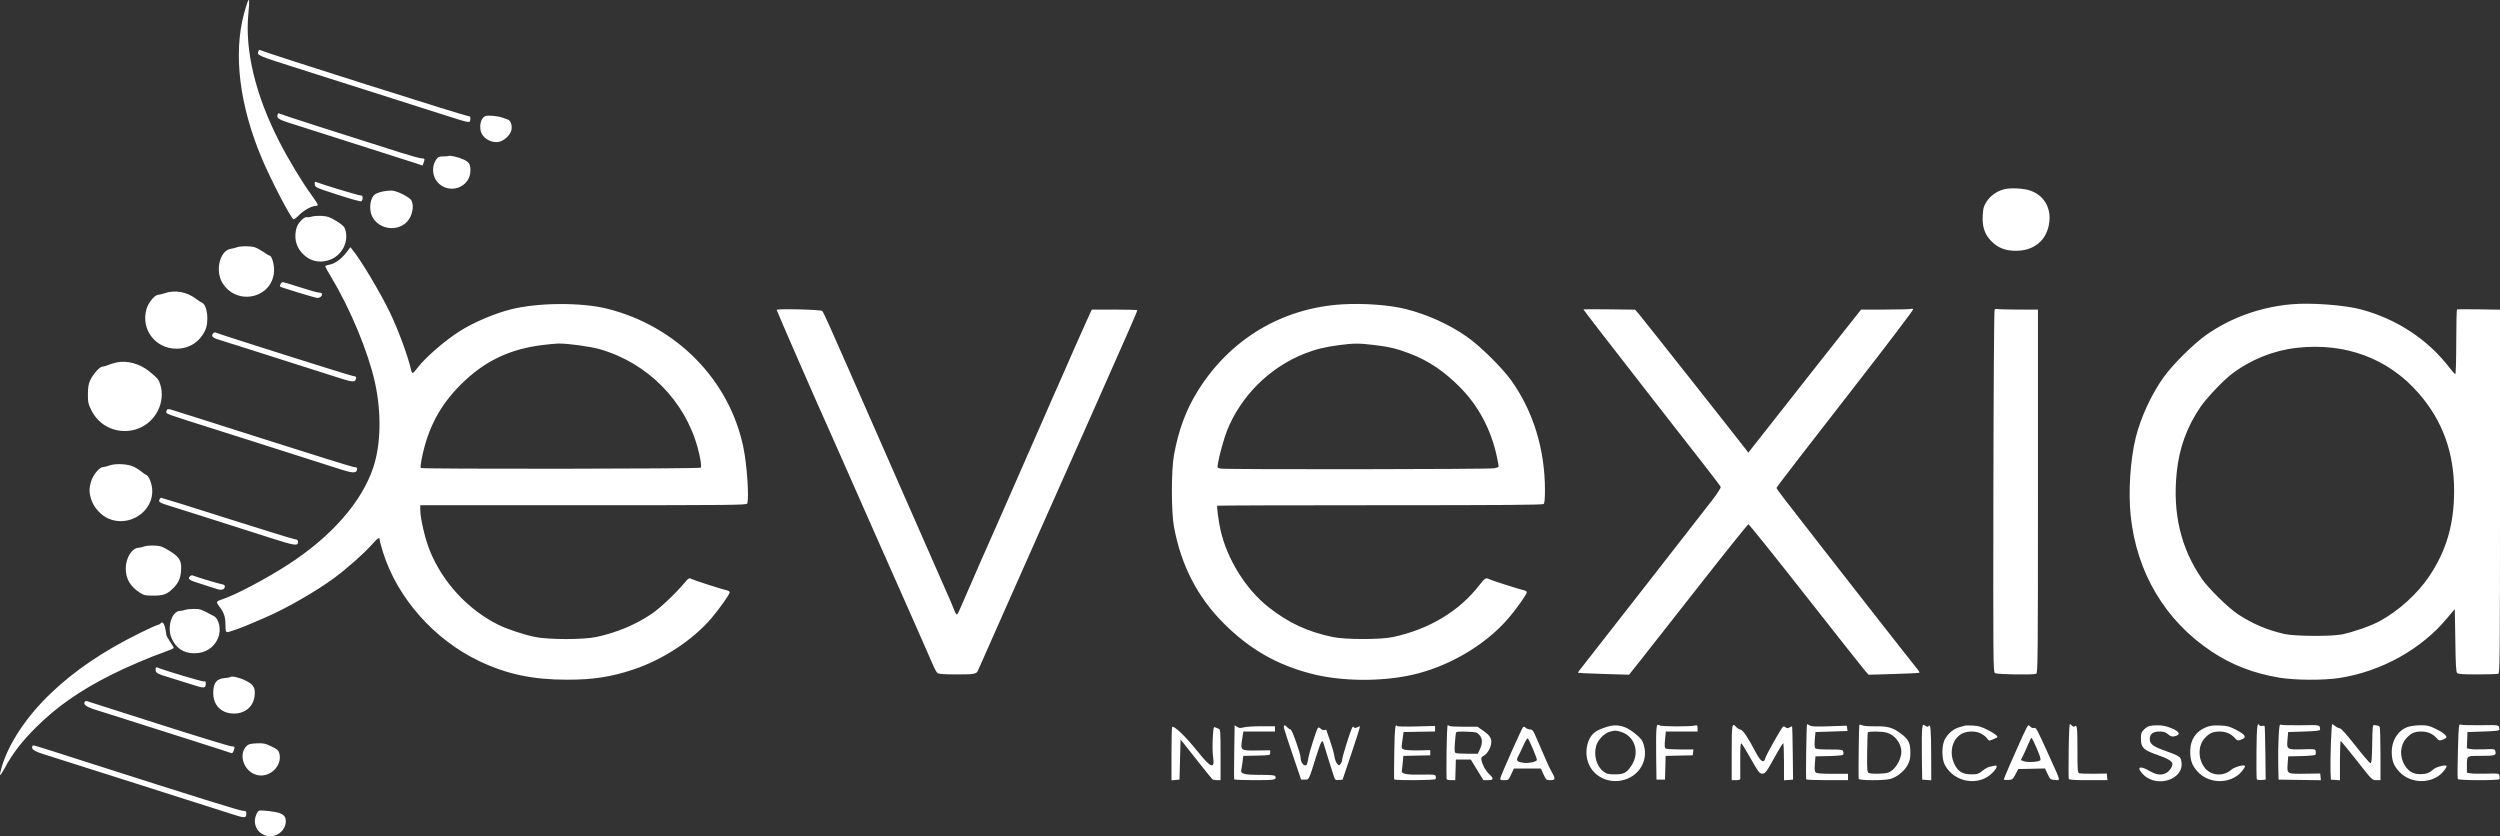 <svg width="290" height="97" viewBox="0 0 290 97" fill="none" xmlns="http://www.w3.org/2000/svg">
<rect x="0" y="0" width="290" height="97" fill="#333333" stroke="none"/>
<path fill-rule="evenodd" clip-rule="evenodd" d="M28.696 0.282C28.623 0.472 28.452 1.041 28.315 1.546C27.041 6.258 27.779 12.249 30.394 18.424C31.448 20.913 33.688 25.22 34.04 25.436C34.1 25.473 34.392 25.255 34.69 24.951C35.238 24.393 36.148 23.891 36.613 23.891C36.753 23.891 36.867 23.831 36.867 23.758C36.867 23.685 36.538 23.174 36.136 22.623C35.031 21.109 33.476 18.53 32.391 16.414C29.644 11.056 28.392 5.873 28.81 1.594C28.963 0.033 28.931 -0.331 28.696 0.282ZM29.976 5.931C29.786 6.422 29.768 6.414 34.639 7.959C35.49 8.229 37.022 8.718 38.043 9.045C39.065 9.372 41.153 10.035 42.685 10.518C44.217 11.002 45.777 11.499 46.151 11.624C46.525 11.748 48.085 12.246 49.617 12.73C51.149 13.214 52.833 13.747 53.359 13.914C53.886 14.08 54.373 14.182 54.442 14.14C54.511 14.098 54.568 13.928 54.568 13.763C54.568 13.537 54.502 13.464 54.298 13.464C53.962 13.464 30.802 6.121 30.302 5.856C30.106 5.752 30.04 5.767 29.976 5.931ZM32.204 13.291C32.066 13.649 32.34 13.87 33.287 14.168C33.792 14.327 35.125 14.753 36.248 15.114C37.372 15.475 39.461 16.14 40.89 16.593C45.149 17.942 47.277 18.622 48.171 18.92L49.015 19.201L49.13 18.901C49.305 18.445 49.275 18.371 48.916 18.371C48.735 18.371 47.607 18.061 46.41 17.683C38.829 15.287 32.743 13.329 32.531 13.216C32.334 13.112 32.268 13.127 32.204 13.291ZM56.036 13.667C55.661 14.062 55.594 14.986 55.9 15.549C56.233 16.165 57.108 16.583 57.813 16.465C58.477 16.354 59.215 15.667 59.332 15.051C59.428 14.542 59.235 13.974 58.933 13.88C58.813 13.842 58.52 13.736 58.282 13.645C58.043 13.553 57.5 13.457 57.075 13.432C56.396 13.393 56.268 13.421 56.036 13.667ZM52.042 18.094C52.013 18.122 51.734 18.146 51.423 18.146C50.937 18.146 50.82 18.197 50.596 18.509C50.067 19.245 50.134 20.439 50.743 21.125C52.081 22.635 54.568 21.76 54.568 19.779C54.568 19.02 54.424 18.797 53.731 18.482C53.159 18.223 52.147 17.99 52.042 18.094ZM36.517 21.39C36.557 21.736 36.615 21.762 39.137 22.581C40.555 23.041 41.794 23.388 41.891 23.352C41.987 23.315 42.066 23.145 42.066 22.974C42.066 22.734 42.003 22.664 41.788 22.664C41.555 22.664 37.427 21.415 36.703 21.126C36.51 21.049 36.483 21.088 36.517 21.39ZM232.401 21.973C231.58 22.203 230.846 22.744 230.411 23.442C230.102 23.937 230.037 24.186 229.993 25.033C229.926 26.358 230.248 27.259 231.076 28.057C231.843 28.796 232.705 29.108 233.927 29.091C235.789 29.065 237.149 28.072 237.595 26.412C238.114 24.48 237.314 22.777 235.584 22.132C234.792 21.836 233.178 21.756 232.401 21.973ZM44.399 22.214C44.014 22.293 43.584 22.46 43.444 22.587C43.078 22.917 42.896 23.573 42.96 24.335C43.127 26.338 45.821 27.206 47.228 25.71C47.817 25.085 48.058 23.932 47.739 23.271C47.566 22.913 46.163 22.179 45.532 22.115C45.294 22.091 44.784 22.136 44.399 22.214ZM36.187 25.122C35.982 25.189 35.715 25.22 35.593 25.191C35.28 25.115 34.558 25.867 34.399 26.434C34.099 27.504 34.297 28.499 34.962 29.27C35.782 30.22 36.869 30.551 38.048 30.212C39.664 29.746 40.583 27.966 39.986 26.456C39.908 26.261 39.526 25.94 38.983 25.614C38.247 25.174 37.98 25.082 37.331 25.045C36.906 25.021 36.391 25.055 36.187 25.122ZM27.46 28.691C27.29 28.759 26.99 28.835 26.793 28.86C25.531 29.023 24.929 31.341 25.777 32.775C27.46 35.62 31.792 34.552 31.792 31.292C31.792 30.557 31.507 29.656 31.275 29.656C31.219 29.656 30.909 29.471 30.586 29.244C30.262 29.017 29.808 28.769 29.577 28.692C29.067 28.522 27.885 28.521 27.46 28.691ZM40.209 29.252C39.633 30.021 38.849 30.595 38.235 30.698C37.959 30.744 37.734 30.834 37.734 30.899C37.734 30.964 38.073 31.58 38.487 32.269C40.651 35.864 42.694 40.792 43.482 44.315C44.263 47.806 44.195 51.52 43.302 54.215C41.985 58.188 38.507 62.176 33.525 65.424C30.986 67.079 27.256 69.053 25.784 69.519C25.084 69.742 25.043 69.821 25.389 70.279C25.988 71.072 26.142 71.507 26.151 72.436C26.159 73.203 26.191 73.325 26.381 73.325C26.607 73.325 28.198 72.751 29.193 72.311C29.499 72.175 30.196 71.875 30.74 71.645C33.09 70.651 36.694 68.583 38.807 67.017C40.233 65.959 42.174 64.241 43.069 63.243C43.843 62.38 44.047 62.252 44.047 62.627C44.047 62.748 44.219 63.397 44.43 64.069C46.096 69.373 50.376 74.207 55.611 76.696C58.805 78.214 61.796 78.845 65.797 78.845C68.799 78.845 70.859 78.529 73.457 77.668C76.895 76.529 80.383 74.233 82.543 71.688C83.485 70.579 84.647 68.931 84.647 68.705C84.647 68.618 84.494 68.515 84.307 68.477C83.797 68.373 80.545 67.326 80.204 67.156C79.927 67.019 79.868 67.055 79.341 67.683C78.338 68.877 76.563 70.548 75.605 71.199C73.752 72.458 71.536 73.385 69.174 73.89C67.664 74.213 63.634 74.212 62.057 73.888C60.754 73.62 58.778 72.963 57.786 72.466C54.256 70.7 51.327 67.521 49.849 63.849C49.306 62.499 48.75 60.113 48.75 59.127V58.605H67.676C84.819 58.605 86.608 58.587 86.676 58.411C86.909 57.809 86.655 53.984 86.248 51.972C84.658 44.111 78.481 37.805 70.412 35.806C67.426 35.066 62.488 35.093 59.334 35.867C57.42 36.337 54.929 37.396 53.309 38.429C51.535 39.56 49.288 41.517 48.419 42.689C48.181 43.01 47.937 43.272 47.876 43.272C47.815 43.272 47.732 43.12 47.691 42.935C47.355 41.397 46.208 38.276 45.246 36.28C44.102 33.908 41.87 30.171 40.868 28.951L40.642 28.675L40.209 29.252ZM32.539 32.96C32.468 33.091 32.453 33.223 32.504 33.252C32.742 33.391 36.602 34.563 36.82 34.563C36.955 34.563 37.132 34.496 37.214 34.415C37.463 34.169 37.382 33.949 37.043 33.949C36.868 33.949 35.875 33.673 34.837 33.336C33.799 32.999 32.886 32.723 32.809 32.723C32.731 32.723 32.61 32.83 32.539 32.96ZM19.105 34.014C18.832 34.111 18.506 34.192 18.378 34.193C17.953 34.196 17.225 35.068 16.996 35.847C16.309 38.19 18.012 40.448 20.466 40.448C21.924 40.448 23.12 39.7 23.772 38.381C24.291 37.333 24.056 35.322 23.387 35.083C23.278 35.044 22.986 34.856 22.738 34.664C21.681 33.85 20.272 33.598 19.105 34.014ZM155.697 35.305C148.683 35.728 142.621 39.378 138.899 45.419C137.561 47.59 136.71 49.893 136.181 52.779C135.857 54.547 135.858 59.376 136.183 61.12C137.019 65.609 138.91 69.269 141.972 72.326C144.956 75.305 148.111 77.118 152.108 78.151C155.546 79.04 160.124 79.097 163.756 78.295C167.918 77.376 172.139 74.936 174.818 71.898C175.791 70.796 177.113 68.951 177.112 68.697C177.112 68.614 176.958 68.513 176.771 68.472C176.246 68.357 172.992 67.316 172.75 67.185C172.37 66.981 172.234 67.063 171.603 67.879C169.27 70.9 165.78 72.996 161.577 73.899C160.146 74.207 156.053 74.203 154.583 73.893C151.66 73.276 149.474 72.259 147.154 70.436C144.531 68.376 142.342 64.863 141.579 61.488C141.38 60.607 141.126 58.734 141.196 58.664C141.229 58.632 149.73 58.605 160.088 58.605C174.569 58.605 178.953 58.571 179.067 58.458C179.167 58.36 179.215 57.82 179.215 56.833C179.212 52.105 177.849 47.687 175.295 44.119C174.241 42.646 171.696 40.137 170.18 39.075C168.117 37.632 165.61 36.494 163.071 35.85C161.204 35.377 158.19 35.154 155.697 35.305ZM265.801 35.295C262.207 35.618 258.786 36.846 255.96 38.828C254.457 39.882 252.053 42.264 250.977 43.763C249.578 45.714 248.304 48.474 247.742 50.773C247.11 53.356 246.871 57.088 247.161 59.84C247.856 66.433 251.154 71.975 256.51 75.551C258.867 77.125 261.374 78.098 264.377 78.604C266.194 78.91 269.488 78.933 271.335 78.651C276.208 77.909 280.888 75.312 283.873 71.696C284.349 71.119 284.747 70.656 284.757 70.667C284.767 70.679 284.795 72.312 284.819 74.298C284.853 77.08 284.901 77.945 285.027 78.07C285.15 78.192 285.733 78.232 287.399 78.232C288.614 78.232 289.696 78.198 289.804 78.157C289.982 78.09 290 76.112 290 57.002V35.922L287.555 35.886C286.211 35.867 285.069 35.868 285.018 35.889C284.967 35.909 284.925 37.607 284.925 39.66C284.925 41.728 284.876 43.395 284.816 43.395C284.756 43.395 284.467 43.079 284.173 42.694C281.681 39.423 278.122 37.059 273.97 35.916C272.061 35.39 268.094 35.089 265.801 35.295ZM90.093 35.946C90.093 36.052 95.198 47.737 96.181 49.882C96.317 50.178 96.892 51.475 97.459 52.765C98.027 54.054 99.029 56.324 99.687 57.808C100.345 59.292 101.347 61.562 101.914 62.851C102.481 64.141 103.066 65.459 103.214 65.781C103.362 66.103 103.948 67.422 104.515 68.711C105.082 70.001 106.086 72.27 106.746 73.755C107.405 75.239 108.082 76.784 108.25 77.189C108.418 77.594 108.645 77.994 108.755 78.079C108.897 78.187 109.557 78.232 111.017 78.232C113.187 78.232 113.305 78.203 113.517 77.619C113.572 77.468 115.538 73.029 116.152 71.669C116.625 70.623 118.777 65.772 119.553 64.005C120.04 62.893 120.541 61.761 120.665 61.49C120.873 61.036 121.958 58.599 124.161 53.637C124.641 52.558 125.659 50.267 126.424 48.547C130.439 39.515 131.931 36.112 131.931 35.987C131.931 35.946 130.744 35.912 129.293 35.912H126.655L126.43 36.372C126.307 36.625 125.818 37.715 125.344 38.795C124.87 39.874 124.381 40.978 124.258 41.248C124.136 41.518 123.89 42.082 123.712 42.502C123.535 42.922 123.242 43.585 123.062 43.974C122.882 44.364 122.473 45.29 122.152 46.032C121.831 46.774 120.635 49.507 119.493 52.104C118.351 54.701 117.14 57.461 116.802 58.237C116.465 59.013 116.087 59.869 115.964 60.139C115.482 61.191 111.939 69.269 111.56 70.18C111.34 70.71 111.105 71.198 111.037 71.264C110.957 71.344 110.824 71.146 110.65 70.683C110.504 70.296 110.274 69.74 110.139 69.446C110.004 69.152 108.775 66.359 107.409 63.237C106.042 60.116 104.81 57.314 104.671 57.011C104.453 56.535 100.246 46.957 98.502 42.965C96.48 38.335 95.513 36.202 95.381 36.075C95.209 35.909 90.093 35.785 90.093 35.946ZM183.672 35.887C183.672 35.937 187.075 40.342 191.085 45.48C192.954 47.875 194.848 50.304 195.293 50.877C195.738 51.451 196.875 52.907 197.819 54.113C198.763 55.319 199.566 56.384 199.603 56.48C199.642 56.581 199.189 57.278 198.515 58.151C197.02 60.087 185.36 75.034 184.298 76.375C183.076 77.918 183.02 77.995 183.07 78.044C183.095 78.069 184.432 78.129 186.042 78.178L188.968 78.267L190.188 76.738C190.859 75.897 193.943 71.973 197.04 68.018C200.138 64.063 202.738 60.824 202.817 60.82C202.897 60.816 205.897 64.553 209.484 69.124C213.072 73.695 216.176 77.622 216.384 77.852L216.762 78.269L219.677 78.183C221.28 78.136 222.618 78.072 222.65 78.04C222.682 78.009 222.601 77.85 222.469 77.688C222.039 77.16 218.637 72.83 216.63 70.259C215.551 68.876 213.052 65.674 211.076 63.144C206.907 57.805 206.076 56.716 206.076 56.591C206.076 56.506 209.857 51.599 215.486 44.376C218.803 40.12 221.92 36.01 221.92 35.892C221.92 35.816 221.804 35.791 221.642 35.835C221.489 35.875 220.131 35.909 218.626 35.91L215.888 35.912L213.725 38.641C212.536 40.142 211.178 41.861 210.707 42.461C210.237 43.06 209.406 44.117 208.861 44.809C208.317 45.501 206.731 47.517 205.338 49.288L202.804 52.509L202.553 52.172C201.983 51.409 190.508 36.888 190.109 36.425L189.675 35.922L186.674 35.886C185.023 35.867 183.672 35.867 183.672 35.887ZM231.371 35.934C231.313 36.023 231.251 45.508 231.233 57.011C231.202 76.606 231.213 77.935 231.411 78.079C231.633 78.239 235.811 78.308 236.207 78.157C236.384 78.09 236.403 76.112 236.403 56.998V35.912H234.123C232.869 35.912 231.761 35.88 231.66 35.842C231.559 35.804 231.429 35.845 231.371 35.934ZM24.756 38.641C24.456 38.938 24.612 39.162 25.264 39.367C25.621 39.479 27.082 39.94 28.512 40.39C29.942 40.84 31.502 41.336 31.978 41.493C32.455 41.649 34.014 42.147 35.444 42.598C36.874 43.05 38.622 43.607 39.329 43.836C40.761 44.301 41.138 44.344 41.248 44.059C41.376 43.728 41.336 43.674 40.916 43.606C40.48 43.536 25.428 38.775 25.096 38.602C24.976 38.54 24.842 38.555 24.756 38.641ZM62.88 40.028C59.038 40.517 56.154 41.919 53.45 44.611C51.025 47.025 49.635 49.658 48.925 53.182C48.812 53.742 48.759 54.239 48.807 54.286C48.95 54.428 81.15 54.392 81.288 54.251C81.407 54.128 81.258 53.15 80.942 51.981C79.46 46.489 75.11 42.096 69.582 40.508C68.475 40.19 65.841 39.83 64.78 39.852C64.44 39.859 63.584 39.938 62.88 40.028ZM155.388 40.026C153.7 40.246 152.614 40.511 151.337 41.016C147.269 42.621 143.941 45.926 142.334 49.957C141.983 50.836 141.42 52.871 141.278 53.774C141.201 54.265 141.209 54.28 141.594 54.356C142.208 54.478 172.78 54.443 173.315 54.32C173.576 54.26 173.81 54.19 173.836 54.164C173.862 54.139 173.778 53.623 173.649 53.019C172.969 49.831 171.508 47.082 169.331 44.891C167.5 43.049 165.688 41.834 163.557 41.02C162.037 40.439 161.123 40.22 159.363 40.015C157.599 39.808 157.046 39.81 155.388 40.026ZM266.42 40.349C263.708 40.654 261.051 41.726 258.867 43.396C257.86 44.166 255.951 46.181 255.246 47.217C253.681 49.516 252.789 51.975 252.501 54.785C252.011 59.563 252.972 63.608 255.451 67.192C256.197 68.271 258.547 70.569 259.612 71.262C261.329 72.38 263.024 73.098 264.996 73.543C266.191 73.813 270.458 73.841 271.68 73.588C273 73.314 275.022 72.606 276.013 72.069C278.213 70.879 280.386 68.922 281.752 66.9C283.779 63.902 284.678 60.832 284.677 56.919C284.675 52.465 283.329 48.778 280.542 45.592C277.017 41.562 272.044 39.716 266.42 40.349ZM13.523 42.043C13.244 42.101 12.806 42.236 12.549 42.342C12.291 42.449 11.983 42.536 11.863 42.536C11.566 42.536 10.779 43.423 10.461 44.116C10.264 44.546 10.2 44.934 10.197 45.728C10.193 46.665 10.234 46.857 10.596 47.585C12.217 50.847 16.851 50.793 18.382 47.493C18.785 46.625 18.877 45.575 18.625 44.718C18.423 44.027 18.314 43.89 17.31 43.074C16.213 42.182 14.757 41.785 13.523 42.043ZM19.382 47.516C19.332 47.565 19.291 47.696 19.291 47.806C19.291 48.016 19.258 48.004 25.232 49.895C26.764 50.38 28.853 51.044 29.874 51.371C30.895 51.698 32.455 52.196 33.34 52.476C34.225 52.757 35.784 53.254 36.806 53.581C37.827 53.907 39.106 54.316 39.649 54.489C40.788 54.851 41.266 54.884 41.372 54.608C41.502 54.273 41.459 54.223 40.983 54.159C40.728 54.125 35.896 52.62 30.245 50.815C24.595 49.01 19.859 47.509 19.722 47.479C19.585 47.45 19.432 47.466 19.382 47.516ZM12.668 54.003C12.396 54.103 12.067 54.187 11.937 54.187C11.539 54.191 10.79 55.091 10.574 55.828C10.323 56.683 10.327 57.135 10.592 57.968C10.875 58.857 11.71 59.778 12.577 60.158C14.995 61.218 17.843 59.315 17.654 56.765C17.598 56.014 17.252 55.184 16.95 55.08C16.842 55.042 16.614 54.887 16.444 54.734C16.273 54.582 15.883 54.328 15.577 54.17C14.877 53.811 13.416 53.727 12.668 54.003ZM18.495 57.951C18.372 58.268 18.471 58.318 20.404 58.91C20.983 59.087 22.292 59.5 23.313 59.827C24.335 60.154 25.866 60.642 26.717 60.913C27.568 61.183 29.597 61.83 31.226 62.352C34.273 63.328 34.578 63.371 34.578 62.824C34.578 62.657 34.474 62.581 34.206 62.553C34.002 62.531 30.464 61.441 26.343 60.13C22.223 58.819 18.79 57.747 18.713 57.747C18.637 57.747 18.539 57.839 18.495 57.951ZM16.703 63.4C16.54 63.465 16.261 63.526 16.084 63.536C15.296 63.582 14.594 64.708 14.589 65.936C14.585 67.141 15.104 68.03 16.236 68.76C16.696 69.057 16.869 69.093 17.805 69.092C18.984 69.091 19.369 68.946 20.091 68.231C20.688 67.639 20.916 67.153 20.993 66.307C21.099 65.149 20.884 64.704 19.908 64.054C19.454 63.753 18.894 63.453 18.662 63.386C18.135 63.237 17.097 63.244 16.703 63.4ZM22.041 66.846C21.719 67.165 21.928 67.309 23.344 67.742C24.144 67.987 24.947 68.244 25.127 68.313C25.614 68.499 26.03 68.404 26.074 68.096C26.105 67.881 26.029 67.82 25.641 67.749C25.267 67.68 22.903 66.965 22.32 66.744C22.25 66.718 22.124 66.763 22.041 66.846ZM21.457 70.749C21.32 70.807 21.066 70.859 20.89 70.863C19.914 70.89 19.338 72.788 19.919 74.061C20.453 75.229 21.302 75.779 22.571 75.779C23.81 75.779 24.829 75.124 25.288 74.035C25.69 73.078 25.439 71.801 24.781 71.451C23.262 70.645 23.21 70.627 22.457 70.635C22.043 70.64 21.593 70.691 21.457 70.749ZM18.618 72.33C18.581 72.39 18.399 72.477 18.214 72.523C18.029 72.569 17.095 72.996 16.139 73.471C11.912 75.574 8.636 77.797 5.891 80.425C3.102 83.095 1.07 86.129 0.225 88.885C0.078 89.365 -0.021 89.819 0.004 89.893C0.029 89.968 0.277 89.603 0.555 89.082C1.442 87.42 2.571 85.959 4.246 84.304C6.624 81.955 9.276 80.106 12.854 78.302C14.665 77.389 17.431 76.207 19.198 75.591C19.725 75.407 20.157 75.214 20.157 75.162C20.157 75.11 19.962 74.78 19.724 74.429C19.485 74.078 19.291 73.717 19.291 73.626C19.291 73.535 19.23 73.181 19.156 72.841C19.032 72.265 18.797 72.043 18.618 72.33ZM18.053 77.652C18.053 78.069 18.174 78.14 19.662 78.594C20.377 78.812 21.567 79.185 22.308 79.422C23.737 79.88 23.864 79.866 23.869 79.255C23.87 79.064 23.811 79.006 23.654 79.046C23.479 79.09 19.105 77.782 18.269 77.437C18.097 77.365 18.053 77.409 18.053 77.652ZM26.699 78.535C26.655 78.579 26.358 78.637 26.039 78.662C25.114 78.737 24.737 79.234 24.737 80.377C24.737 81.837 25.679 82.771 27.149 82.771C28.465 82.771 29.415 81.94 29.537 80.684C29.624 79.779 29.423 79.429 28.556 78.978C27.835 78.604 26.861 78.371 26.699 78.535ZM9.83 81.408C9.623 81.739 10.031 82.018 11.273 82.397C11.972 82.61 12.684 82.834 12.854 82.893C13.024 82.953 14.417 83.396 15.948 83.877C17.48 84.358 19.04 84.854 19.414 84.978C19.789 85.102 21.515 85.653 23.252 86.201C24.988 86.75 26.535 87.251 26.69 87.314C26.93 87.413 26.99 87.383 27.092 87.116C27.274 86.642 27.244 86.573 26.855 86.573C26.659 86.573 22.858 85.41 18.407 83.988C13.957 82.565 10.225 81.374 10.114 81.34C10.002 81.305 9.874 81.336 9.83 81.408ZM192.153 84.518C192.111 84.805 192.094 86.254 192.114 87.739L192.151 90.437H192.646H193.141L193.176 89.061L193.211 87.685L194.785 87.65L196.36 87.616L196.399 87.279L196.438 86.941L194.913 86.939C194.075 86.938 193.314 86.89 193.222 86.833C193.093 86.752 193.075 86.518 193.144 85.792L193.232 84.856H195.074H196.917V84.475C196.917 84.142 196.881 84.102 196.638 84.159C196.023 84.304 192.77 84.293 192.499 84.145C192.243 84.005 192.224 84.025 192.153 84.518ZM209.518 87.156C209.492 88.893 209.491 90.356 209.514 90.407C209.538 90.457 210.64 90.499 211.963 90.499H214.37V90.131V89.763H212.598C211.364 89.763 210.771 89.716 210.64 89.609C210.492 89.488 210.468 89.276 210.524 88.597L210.594 87.739L212.14 87.704C212.989 87.685 213.733 87.621 213.792 87.563C213.851 87.504 213.862 87.341 213.817 87.199C213.739 86.956 213.65 86.941 212.21 86.941C211.14 86.941 210.65 86.896 210.563 86.788C210.49 86.697 210.471 86.285 210.517 85.776L210.594 84.917L212.451 84.856L214.308 84.795L214.274 84.496C214.256 84.331 214.228 84.191 214.212 84.184C214.197 84.177 213.293 84.205 212.204 84.246C210.676 84.304 210.16 84.284 209.949 84.159C209.798 84.07 209.65 83.997 209.619 83.997C209.589 83.997 209.543 85.419 209.518 87.156ZM215.681 84.102C215.633 84.179 215.571 89.122 215.603 90.345C215.609 90.543 218.474 90.559 219.246 90.367C220.01 90.176 220.919 89.447 221.294 88.723C221.549 88.232 221.609 87.945 221.603 87.251C221.593 86.173 221.38 85.752 220.518 85.107C219.563 84.391 218.989 84.228 217.514 84.252C216.788 84.263 216.156 84.214 216.005 84.134C215.863 84.058 215.717 84.044 215.681 84.102ZM222.974 84.521C222.932 84.806 222.915 86.254 222.936 87.739L222.972 90.437L223.499 90.475L224.025 90.513L224.016 87.531C224.008 84.669 223.939 83.885 223.725 84.227C223.652 84.345 223.565 84.336 223.34 84.19C223.053 84.004 223.048 84.008 222.974 84.521ZM239.966 87.095C239.946 88.798 239.95 90.261 239.975 90.345C240.008 90.461 240.569 90.499 242.241 90.499H244.464L244.425 90.116L244.387 89.732L242.896 89.754C242.076 89.765 241.311 89.738 241.194 89.694C241.004 89.622 240.983 89.356 240.983 87.061C240.983 84.398 240.942 84.022 240.675 84.241C240.565 84.332 240.476 84.315 240.365 84.183C240.28 84.081 240.163 83.997 240.105 83.997C240.048 83.997 239.985 85.391 239.966 87.095ZM261.751 87.137C261.732 88.864 261.75 90.331 261.79 90.397C261.831 90.462 262.079 90.498 262.341 90.477L262.817 90.437L262.782 87.372C262.763 85.687 262.724 84.27 262.695 84.225C262.667 84.18 262.539 84.17 262.411 84.204C262.282 84.237 262.14 84.204 262.094 84.131C261.844 83.73 261.783 84.263 261.751 87.137ZM264.32 85.492C264.274 86.323 264.254 87.775 264.276 88.72L264.315 90.437L266.768 90.471L269.221 90.504L269.182 90.114L269.143 89.723L267.396 89.751C265.272 89.784 265.28 89.789 265.368 88.589L265.429 87.739L266.972 87.704C267.86 87.684 268.548 87.616 268.593 87.543C268.637 87.473 268.649 87.296 268.621 87.148C268.57 86.888 268.527 86.881 267.123 86.92C265.28 86.971 265.241 86.946 265.35 85.776L265.429 84.917L267.286 84.856C268.666 84.811 269.14 84.755 269.13 84.641C269.084 84.062 269.216 84.093 266.946 84.129C265.771 84.147 264.719 84.121 264.607 84.071C264.426 83.991 264.394 84.151 264.32 85.492ZM270.384 86.236C270.337 87.467 270.318 88.916 270.34 89.456L270.381 90.437L270.907 90.475L271.433 90.513V88.236C271.433 86.984 271.475 85.962 271.526 85.965C271.577 85.968 272.417 86.989 273.392 88.235C275.157 90.488 275.167 90.499 275.651 90.499H276.137L276.135 87.463C276.134 85.793 276.092 84.371 276.042 84.304C275.992 84.237 275.867 84.174 275.765 84.165C275.663 84.156 275.496 84.129 275.394 84.104C275.235 84.065 275.203 84.38 275.174 86.297C275.148 88.017 275.104 88.536 274.982 88.536C274.895 88.536 274.11 87.625 273.237 86.512C272.263 85.27 271.567 84.488 271.434 84.488C271.316 84.488 271.077 84.378 270.904 84.243C270.731 84.108 270.562 83.997 270.529 83.997C270.496 83.997 270.431 85.005 270.384 86.236ZM285.117 87.11C285.067 88.832 285.063 90.299 285.107 90.37C285.21 90.536 289.832 90.547 289.935 90.382C289.975 90.317 289.976 90.138 289.936 89.983C289.867 89.706 289.84 89.702 288.433 89.743C287.645 89.766 286.812 89.749 286.581 89.707L286.163 89.629V88.847C286.163 87.625 286.088 87.677 287.84 87.677C289.436 87.677 289.582 87.629 289.459 87.143C289.391 86.878 289.348 86.87 288.213 86.919C287.567 86.947 286.839 86.933 286.595 86.888L286.153 86.806L286.189 85.862L286.225 84.917L288.081 84.856C289.461 84.811 289.935 84.755 289.926 84.641C289.879 84.063 290.005 84.094 287.803 84.123C286.662 84.138 285.612 84.112 285.469 84.064C285.209 83.978 285.207 83.996 285.117 87.11ZM143.171 87.222C143.145 88.923 143.143 90.356 143.167 90.407C143.191 90.457 144.261 90.499 145.544 90.499C147.914 90.499 148.088 90.465 147.93 90.039C147.888 89.926 147.429 89.885 146.221 89.885C144.309 89.885 143.878 89.768 143.991 89.278C144.031 89.106 144.098 88.677 144.141 88.325L144.22 87.684L145.781 87.65C147.331 87.616 147.342 87.614 147.342 87.326V87.035L145.857 87.055C143.902 87.082 143.883 87.068 144.081 85.806L144.23 84.856H146.065H147.899V84.549V84.243L146.321 84.243C145.453 84.244 144.53 84.303 144.27 84.374C143.89 84.479 143.739 84.468 143.507 84.317L143.218 84.129L143.171 87.222ZM148.955 84.503C149.001 84.713 149.465 86.134 149.986 87.661L150.932 90.437H151.364C151.857 90.437 151.794 90.567 152.731 87.585C153.225 86.012 153.385 85.724 153.514 86.175C153.649 86.648 154.612 89.728 154.744 90.106C154.871 90.47 154.927 90.507 155.312 90.474L155.739 90.437L156.772 87.383C157.34 85.703 157.781 84.304 157.752 84.275C157.723 84.246 157.576 84.288 157.425 84.368C157.212 84.481 157.13 84.48 157.057 84.361C156.987 84.25 156.929 84.271 156.839 84.441C156.624 84.846 155.697 87.81 155.697 88.094C155.697 88.244 155.614 88.474 155.512 88.605C155.329 88.839 155.322 88.838 155.095 88.574C154.968 88.426 154.829 88.038 154.785 87.712C154.742 87.386 154.512 86.569 154.275 85.896C154.037 85.223 153.843 84.66 153.842 84.645C153.841 84.63 153.755 84.651 153.65 84.691C153.546 84.731 153.347 84.662 153.21 84.538C152.995 84.346 152.943 84.339 152.844 84.493C152.689 84.735 151.883 87.273 151.792 87.804C151.64 88.701 151.606 88.781 151.383 88.781C151.137 88.781 150.87 88.315 150.87 87.886C150.87 87.42 149.869 84.611 149.703 84.611C149.617 84.611 149.446 84.5 149.323 84.365C148.998 84.01 148.857 84.063 148.955 84.503ZM161.737 87.217C161.707 88.921 161.704 90.356 161.73 90.407C161.804 90.55 166.439 90.519 166.529 90.375C166.571 90.307 166.575 90.155 166.538 90.038C166.477 89.846 166.298 89.828 164.828 89.858C163.125 89.893 162.515 89.763 162.612 89.385C162.636 89.289 162.686 88.867 162.721 88.448L162.786 87.684L164.348 87.65L165.909 87.616V87.317V87.017L164.61 87.044C163.895 87.059 163.143 87.023 162.939 86.964C162.534 86.849 162.537 86.866 162.71 85.653L162.816 84.917L164.641 84.883L166.466 84.85V84.529V84.209L164.296 84.268C163.102 84.301 162.096 84.281 162.06 84.224C161.845 83.879 161.785 84.441 161.737 87.217ZM167.801 87.188C167.782 88.875 167.785 90.31 167.807 90.377C167.83 90.444 168.065 90.499 168.329 90.499H168.809L168.845 89.303L168.88 88.107H169.747H170.613L171.343 89.303L172.074 90.499H172.612C173.265 90.499 173.305 90.322 172.768 89.816C172.34 89.414 171.984 88.788 171.861 88.222C171.792 87.902 171.827 87.821 172.098 87.678C172.469 87.481 172.844 86.915 172.952 86.389C173.087 85.732 172.88 85.341 172.114 84.804L171.399 84.304H169.81C168.935 84.304 168.178 84.263 168.127 84.212C168.076 84.161 167.99 84.12 167.935 84.12C167.881 84.12 167.82 85.5 167.801 87.188ZM186.395 84.315C185.187 84.701 184.749 85.003 184.386 85.698C183.925 86.582 183.905 87.808 184.337 88.727C184.92 89.968 186.246 90.706 187.685 90.592C189.853 90.419 191.275 88.449 190.685 86.436C190.519 85.872 190.375 85.678 189.711 85.128C188.567 84.177 187.581 83.936 186.395 84.315ZM200.878 87.309V90.499H201.373C201.683 90.499 201.87 90.442 201.873 90.345C201.876 90.261 201.874 89.29 201.868 88.187C201.861 86.813 201.899 86.195 201.99 86.225C202.062 86.249 202.553 87.041 203.079 87.985C203.899 89.454 204.083 89.707 204.362 89.739C204.755 89.784 204.864 89.642 205.963 87.648C206.4 86.856 206.799 86.208 206.85 86.207C206.901 86.206 206.943 87.174 206.943 88.359V90.513L207.469 90.475L207.995 90.437L207.961 87.378C207.942 85.695 207.906 84.297 207.88 84.272C207.854 84.246 207.721 84.295 207.584 84.38C207.383 84.504 207.297 84.504 207.144 84.378C207.039 84.292 206.901 84.254 206.837 84.293C206.653 84.406 204.867 87.576 204.771 87.96C204.613 88.59 204.229 88.344 203.656 87.248C202.78 85.572 202.178 84.675 201.902 84.634C201.761 84.614 201.548 84.49 201.428 84.358C200.906 83.786 200.878 83.936 200.878 87.309ZM227.924 84.177C227.856 84.206 227.563 84.29 227.272 84.364C226.629 84.528 225.957 85.091 225.601 85.764C225.227 86.472 225.224 88.02 225.596 88.72C226.714 90.823 229.622 91.265 231.198 89.571C231.72 89.009 231.757 88.696 231.283 88.841C231.137 88.885 230.896 88.94 230.747 88.962C230.598 88.985 230.244 89.188 229.961 89.414C229.502 89.779 229.363 89.824 228.685 89.823C227.695 89.823 227.172 89.526 226.76 88.733C226.111 87.483 226.358 85.993 227.336 85.253C227.96 84.782 229.123 84.715 229.833 85.111C230.112 85.266 230.424 85.521 230.527 85.677C230.709 85.951 230.731 85.954 231.17 85.772C231.42 85.669 231.649 85.56 231.679 85.53C231.803 85.407 231.374 85.079 230.54 84.656C229.85 84.306 229.481 84.199 228.852 84.166C228.41 84.143 227.992 84.148 227.924 84.177ZM234.569 85.5C233.55 87.75 232.443 90.307 232.442 90.414C232.442 90.468 232.675 90.496 232.96 90.475C233.445 90.44 233.5 90.397 233.796 89.824L234.113 89.211L235.668 89.177L237.223 89.142L237.525 89.79C237.815 90.414 237.846 90.439 238.369 90.476C239.028 90.523 239.064 90.704 237.89 88.107C236.23 84.434 236.2 84.377 235.94 84.444C235.811 84.478 235.632 84.418 235.543 84.313C235.455 84.207 235.34 84.12 235.288 84.12C235.237 84.12 234.913 84.741 234.569 85.5ZM249.386 84.206C249.208 84.234 248.901 84.422 248.705 84.625C248.394 84.947 248.348 85.088 248.348 85.715C248.348 86.71 248.666 87.023 250.212 87.551C251.433 87.968 251.999 88.304 251.999 88.612C251.999 89.005 251.595 89.544 251.166 89.721C250.604 89.954 250.074 89.861 249.265 89.388C248.16 88.743 247.785 89.021 248.629 89.858C250.258 91.472 253.426 90.372 253.038 88.327C252.927 87.739 252.914 87.731 250.851 86.975C249.701 86.553 249.357 86.255 249.373 85.693C249.389 85.132 249.766 84.856 250.518 84.856C250.978 84.856 251.2 84.928 251.493 85.173C251.792 85.422 251.952 85.472 252.244 85.409C253.025 85.239 252.848 84.851 251.802 84.436C251.039 84.133 250.315 84.064 249.386 84.206ZM255.91 84.359C254.728 84.831 254.081 85.794 254.067 87.101C254.055 88.18 254.27 88.789 254.915 89.499C256.104 90.81 258.228 90.986 259.633 89.891C259.979 89.621 260.414 89.051 260.415 88.866C260.417 88.635 259.226 88.951 258.84 89.284C257.84 90.147 256.355 89.981 255.651 88.927C254.948 87.874 254.984 86.495 255.736 85.645C256.257 85.058 256.695 84.856 257.452 84.856C258.197 84.856 258.776 85.098 259.223 85.594C259.511 85.915 259.579 85.937 259.918 85.82C260.678 85.558 260.542 85.262 259.386 84.659C258.611 84.255 258.371 84.191 257.507 84.156C256.74 84.126 256.381 84.171 255.91 84.359ZM279.368 84.305C278.219 84.659 277.435 85.859 277.443 87.248C277.448 88.25 277.68 88.844 278.333 89.537C279.536 90.811 281.643 90.97 283.027 89.891C283.374 89.621 283.809 89.051 283.81 88.866C283.812 88.663 282.63 88.938 282.326 89.21C281.833 89.651 281.455 89.797 280.785 89.803C279.968 89.811 279.428 89.518 278.987 88.828C278.323 87.791 278.382 86.49 279.131 85.645C279.652 85.058 280.09 84.856 280.846 84.856C281.591 84.856 282.171 85.098 282.618 85.594C282.906 85.915 282.974 85.937 283.312 85.82C283.519 85.749 283.721 85.637 283.761 85.572C283.891 85.364 283.402 84.956 282.515 84.532C281.777 84.18 281.525 84.121 280.782 84.128C280.303 84.133 279.667 84.212 279.368 84.305ZM135.97 84.329C135.928 84.371 135.892 85.78 135.892 87.46V90.513L136.357 90.475L136.821 90.437L136.883 88.109L136.945 85.782L137.387 86.331C137.631 86.633 138.437 87.653 139.179 88.597C139.92 89.542 140.584 90.355 140.654 90.405C140.724 90.454 140.963 90.496 141.184 90.497L141.586 90.499V87.551C141.586 84.85 141.568 84.597 141.37 84.537C141.251 84.5 141.064 84.424 140.955 84.367C140.78 84.276 140.747 84.429 140.679 85.633C140.637 86.386 140.654 87.361 140.718 87.799C140.933 89.281 140.48 89.118 138.907 87.147C137.543 85.44 136.175 84.126 135.97 84.329ZM176.646 84.393C176.479 84.593 174.138 89.856 174.053 90.223C173.994 90.474 174.033 90.499 174.489 90.499C174.975 90.499 174.998 90.48 175.301 89.824L175.612 89.149H177.173H178.734L179.046 89.824C179.347 90.475 179.375 90.499 179.844 90.499C180.43 90.499 180.463 90.338 180.027 89.6C179.861 89.319 179.551 88.674 179.338 88.168C179.125 87.662 178.85 87.027 178.727 86.757C178.604 86.487 178.376 85.963 178.22 85.592C177.861 84.739 177.76 84.611 177.447 84.611C177.307 84.611 177.099 84.526 176.984 84.424C176.817 84.273 176.75 84.267 176.646 84.393ZM186.738 84.88C186.103 85.048 185.352 85.823 185.157 86.513C184.848 87.607 185.2 88.888 185.97 89.471C186.386 89.785 186.537 89.824 187.336 89.824C188.393 89.824 188.727 89.638 189.297 88.729C190.253 87.205 189.591 85.315 187.942 84.869C187.378 84.716 187.362 84.716 186.738 84.88ZM168.891 84.998C168.862 85.088 168.807 85.64 168.767 86.223C168.706 87.119 168.725 87.295 168.89 87.358C168.998 87.398 169.613 87.432 170.258 87.432H171.43L171.669 86.911C171.995 86.198 171.978 85.681 171.614 85.261C171.332 84.936 171.251 84.915 170.129 84.875C169.215 84.842 168.931 84.87 168.891 84.998ZM216.674 84.955C216.64 85.01 216.602 86.066 216.589 87.303C216.569 89.314 216.589 89.564 216.779 89.669C216.895 89.734 217.45 89.768 218.011 89.744C218.894 89.707 219.091 89.656 219.473 89.367C220.043 88.936 220.559 87.916 220.559 87.219C220.559 86.228 219.81 85.247 218.853 84.984C218.307 84.834 216.763 84.813 216.674 84.955ZM176.747 86.4C176.542 86.866 176.264 87.45 176.128 87.696C175.827 88.24 175.937 88.376 176.768 88.489C177.306 88.562 178.151 88.387 178.283 88.175C178.348 88.071 177.419 85.855 177.23 85.663C177.165 85.597 176.969 85.895 176.747 86.4ZM235.283 86.297C235.127 86.685 234.869 87.266 234.708 87.587L234.416 88.172L234.76 88.303C235.171 88.461 236.475 88.391 236.666 88.201C236.765 88.104 236.657 87.728 236.271 86.829C235.98 86.149 235.701 85.592 235.653 85.592C235.605 85.592 235.438 85.909 235.283 86.297ZM28.614 86.528C27.605 87.507 28.278 89.477 29.762 89.889C31.264 90.305 32.804 88.836 32.397 87.376C32.3 87.029 32.156 86.904 31.473 86.578C30.756 86.235 30.562 86.195 29.773 86.229C29.064 86.259 28.829 86.32 28.614 86.528ZM3.764 86.56C3.575 86.864 3.957 87.143 5.014 87.472C6.182 87.834 8.064 88.432 11.059 89.392C12.08 89.719 14.169 90.382 15.701 90.865C17.233 91.349 18.792 91.846 19.167 91.971C19.541 92.095 21.101 92.593 22.633 93.076C24.164 93.56 26.084 94.17 26.897 94.432C28.454 94.934 28.568 94.927 28.572 94.332C28.574 94.106 28.506 94.056 28.195 94.056C27.844 94.056 22.963 92.534 9.636 88.266C3.234 86.217 3.864 86.4 3.764 86.56ZM30.057 94.036C29.835 94.11 29.564 94.765 29.564 95.227C29.564 96.247 30.335 97 31.377 97C32.334 97 33.159 96.189 33.15 95.258C33.145 94.758 32.97 94.535 32.411 94.314C31.993 94.149 30.315 93.951 30.057 94.036Z" fill="white"/>
</svg>
